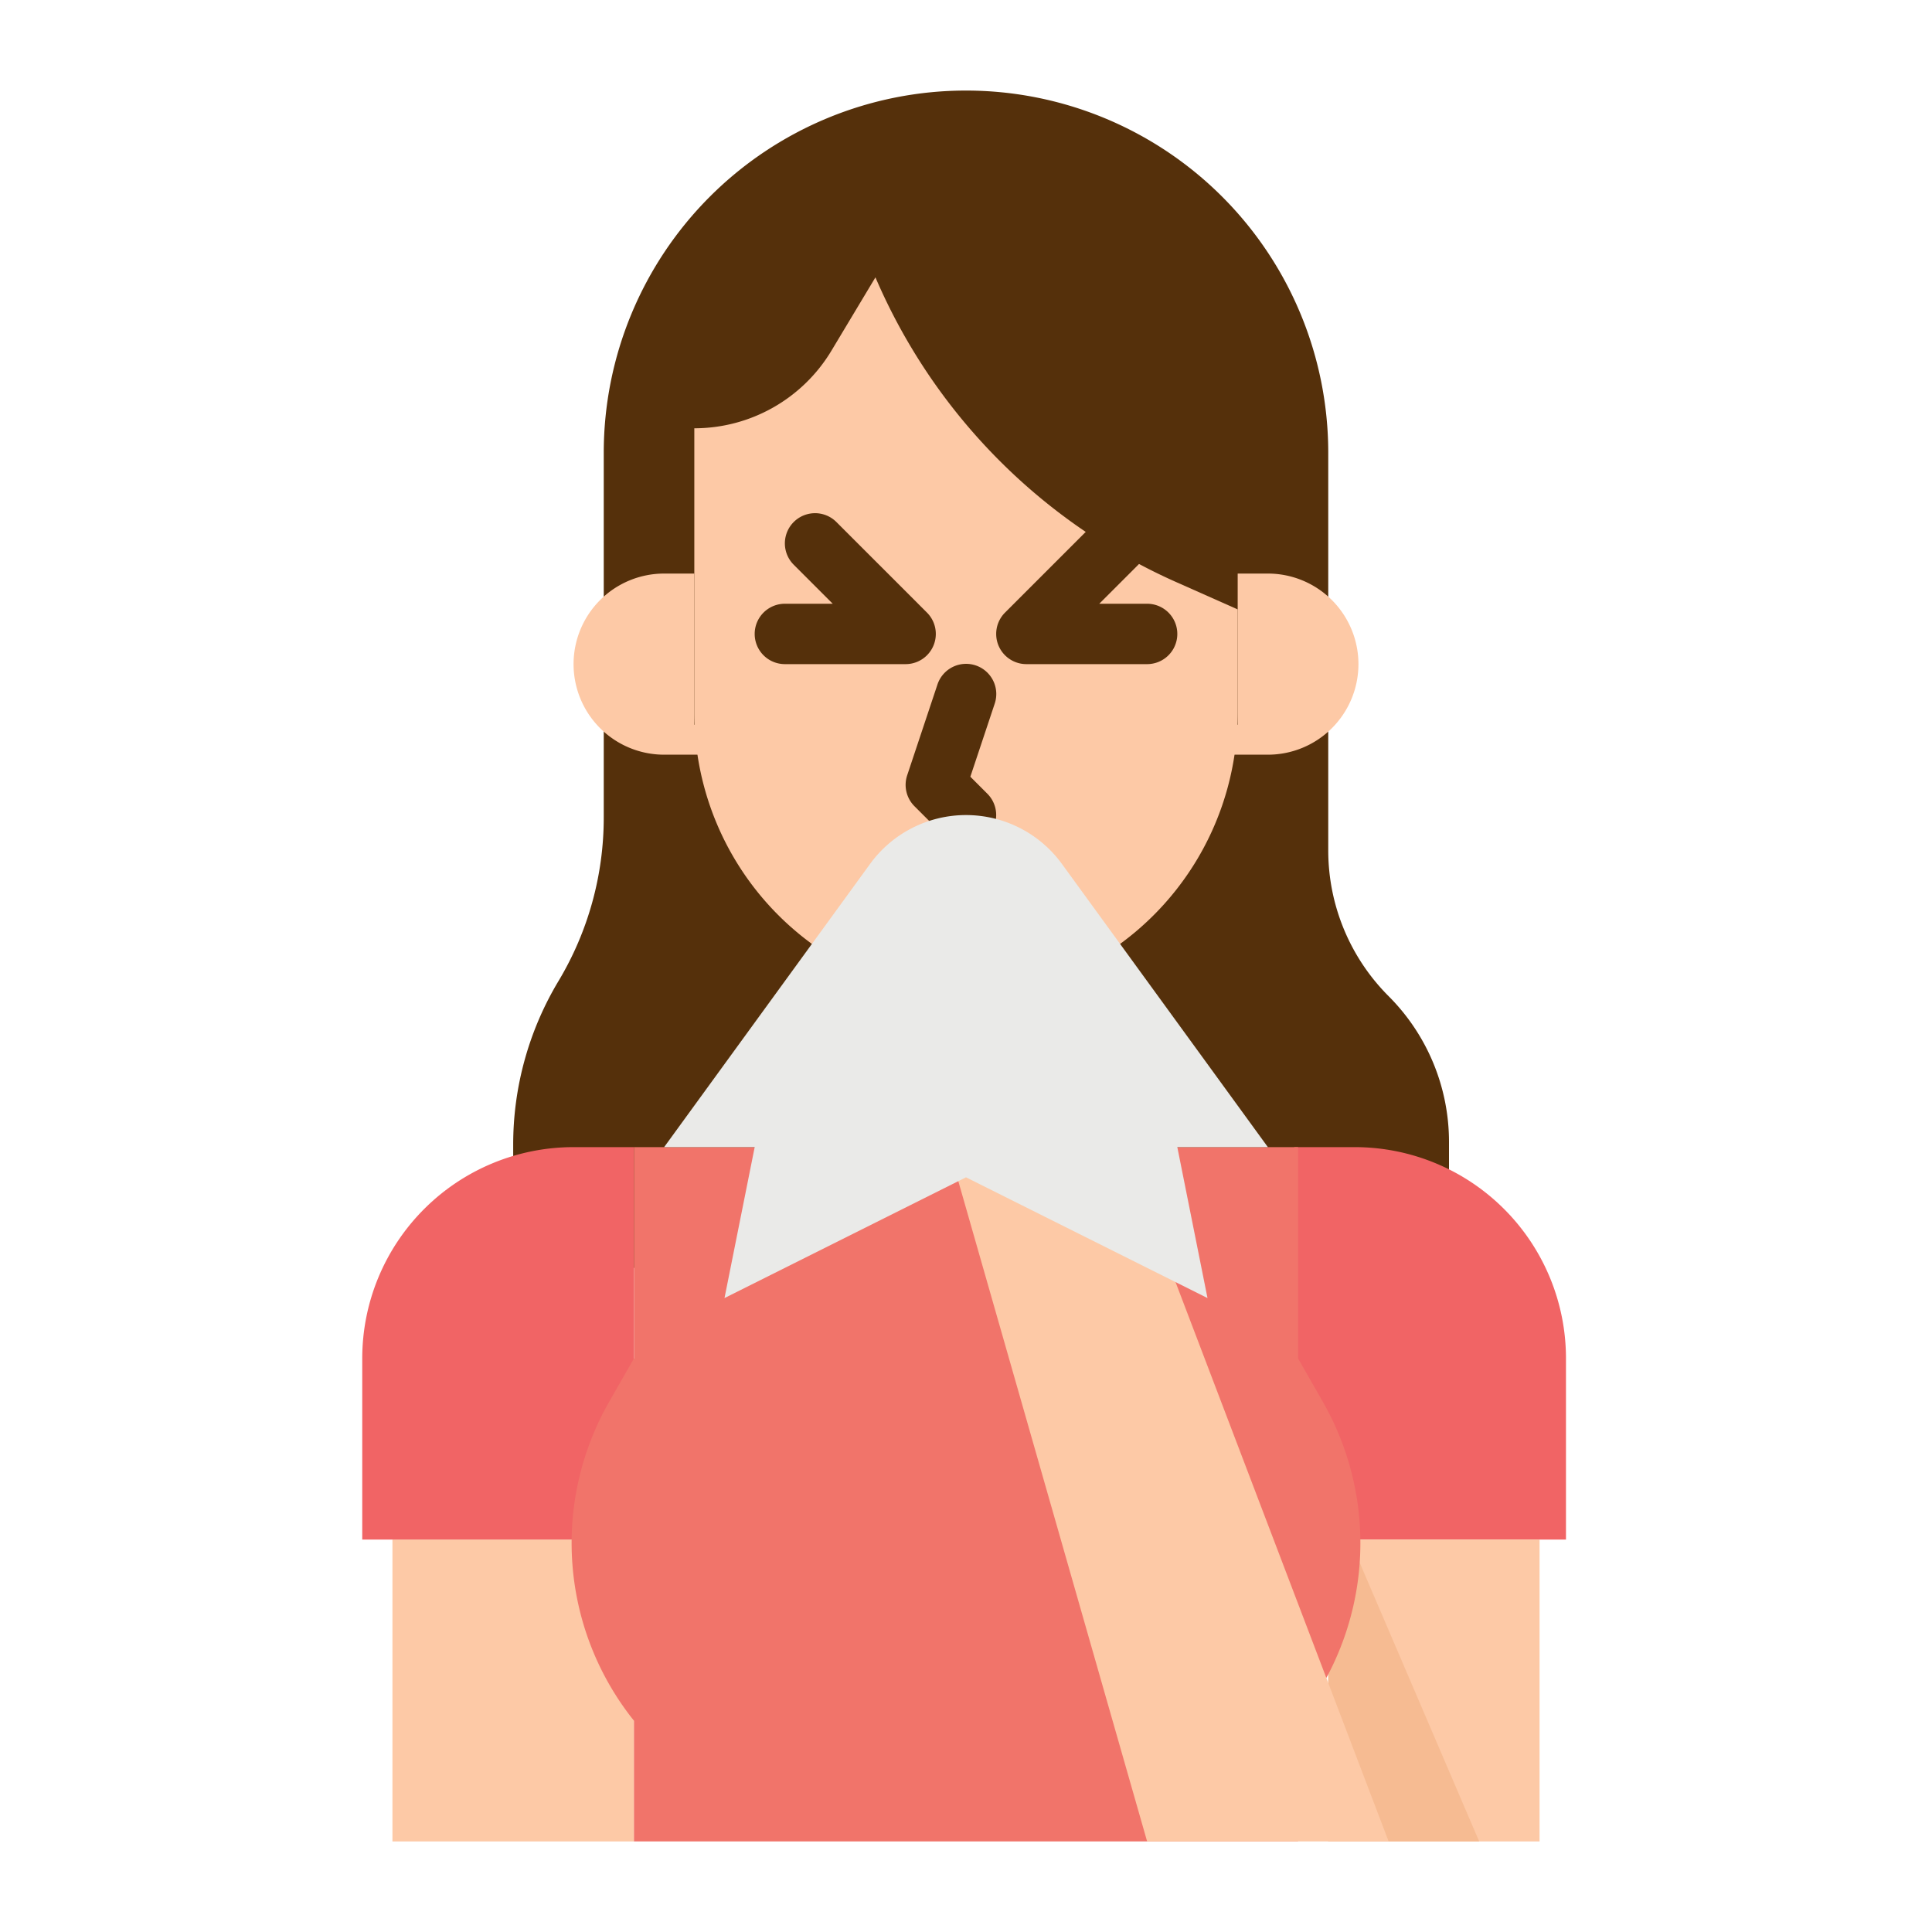 <svg height="512" viewBox="0 0 512 512" width="512" xmlns="http://www.w3.org/2000/svg"><g id="flat"><path d="m104 408h64v80h-64z" fill="#fdc9a6"/><path d="m352 120a96 96 0 0 0 -96-96 96 96 0 0 0 -96 96v96.676a84.209 84.209 0 0 1 -12 43.324 84.209 84.209 0 0 0 -12 43.324v32.676h248v-33.373a54.626 54.626 0 0 0 -16-38.627 54.626 54.626 0 0 1 -16-38.627z" fill="#55300b"/><g fill="#fdc9a6"><path d="m288.909 255.219-.857.475a65.994 65.994 0 0 1 -64.1 0l-.857-.475a76 76 0 0 1 -39.095-66.436v-75.283a42.388 42.388 0 0 0 36.348-20.58l11.652-19.42a155.315 155.315 0 0 0 79.675 80.745l16.325 7.255v27.282a76 76 0 0 1 -39.091 66.437z"/><path d="m192 200h-16a24 24 0 0 1 -24-24 24 24 0 0 1 24-24h8v40z"/><path d="m320 200h16a24 24 0 0 0 24-24 24 24 0 0 0 -24-24h-8v40z"/></g><path d="m168 304h-16a56 56 0 0 0 -56 56v48h72z" fill="#f16465"/><path d="m343 304h16a56 56 0 0 1 56 56v48h-72z" fill="#f16465"/><path d="m352 408h56v80h-56z" fill="#fdc9a6"/><path d="m392 488h-40v-80h5.71z" fill="#f6bb92"/><path d="m350.585 371.524-6.585-11.524v-56h-176v56l-6.585 11.524a75.368 75.368 0 0 0 6.585 84.476v32h176v-32a75.368 75.368 0 0 0 6.585-84.476z" fill="#f1746a"/><path d="m256 224a7.976 7.976 0 0 1 -5.657-2.343l-8-8a8 8 0 0 1 -1.932-8.187l8-24a8 8 0 1 1 15.178 5.06l-6.436 19.309 4.5 4.5a8 8 0 0 1 -5.653 13.661z" fill="#55300b"/><path d="m240 176h-32a8 8 0 0 1 0-16h12.687l-10.344-10.343a8 8 0 0 1 11.314-11.314l24 24a8 8 0 0 1 -5.657 13.657z" fill="#55300b"/><path d="m304 176h-32a8 8 0 0 1 -5.657-13.657l24-24a8 8 0 0 1 11.314 11.314l-10.344 10.343h12.687a8 8 0 0 1 0 16z" fill="#55300b"/><path d="m304 320 64 168h-64l-51.473-180z" fill="#fdc9a6"/><path d="m256 312-64 32 8-40h-24l54.589-75.06a31.42 31.42 0 0 1 25.411-12.94 31.42 31.42 0 0 1 25.411 12.94l54.589 75.06h-24l8 40z" fill="#eaeae8"/></g></svg>